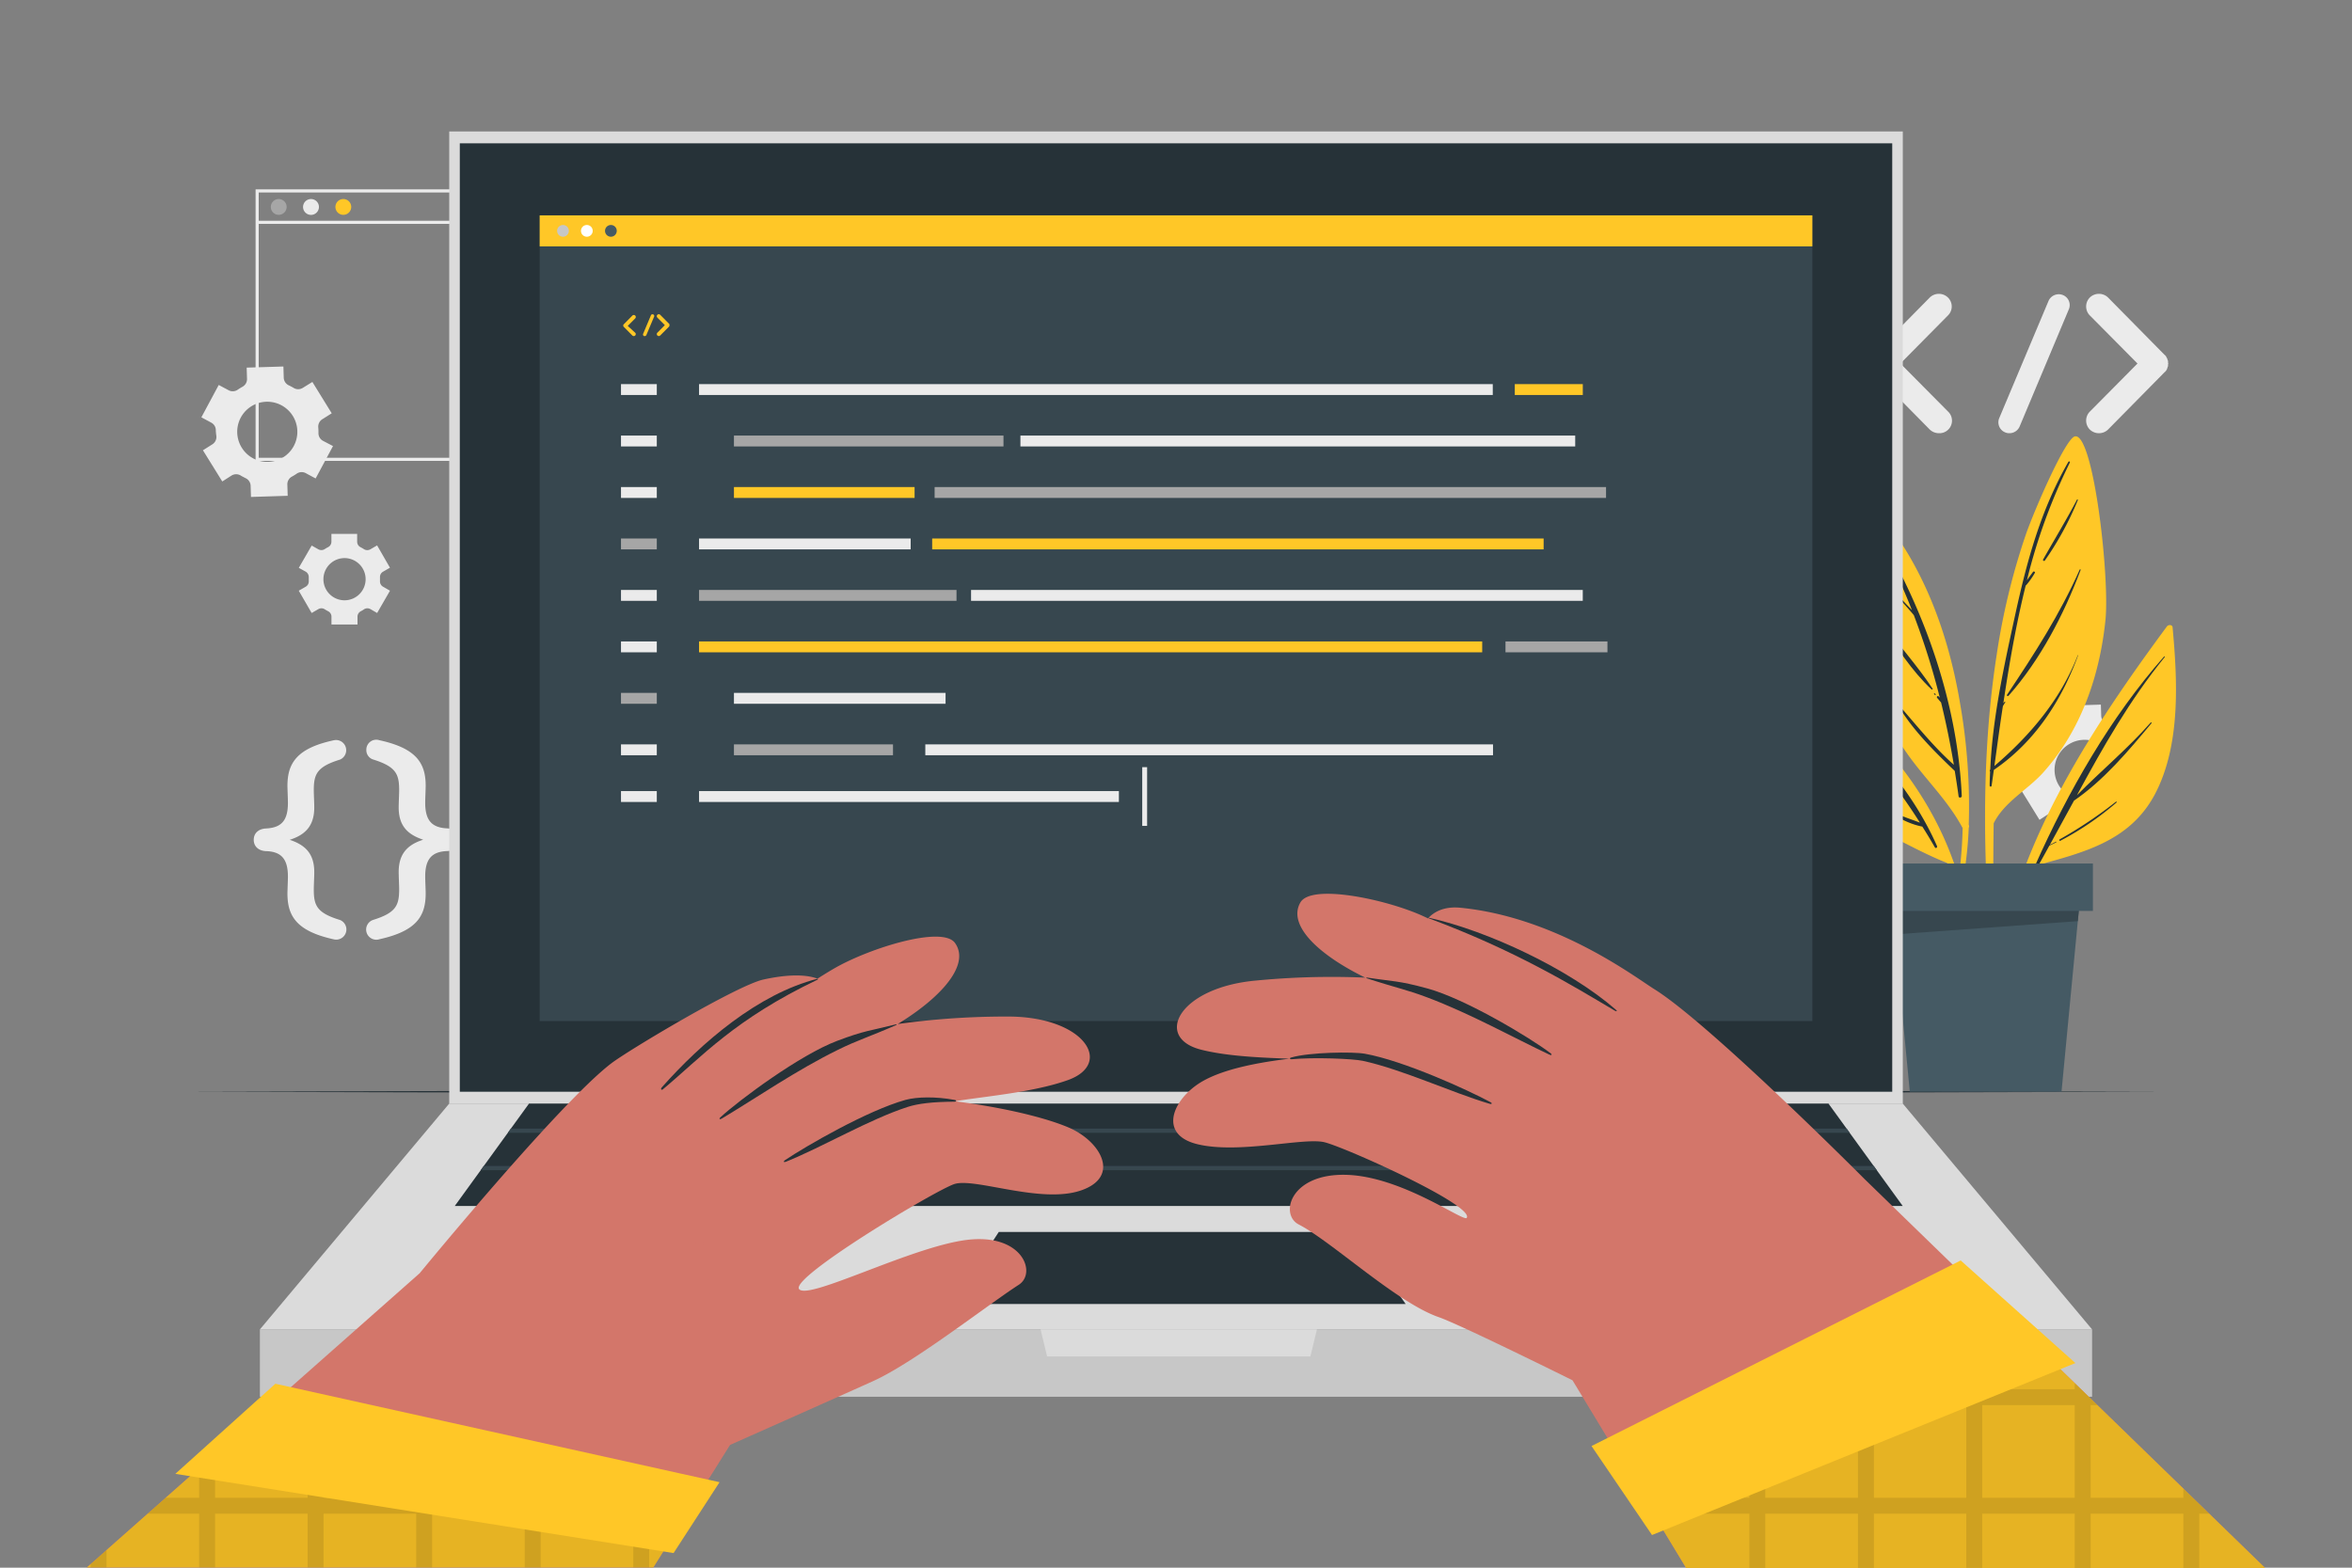 <svg xmlns="http://www.w3.org/2000/svg" viewBox="0 0 750 500"><rect x="0" y="0" width="750" height="500" fill="#808080" stroke="none"/><g id="freepik--background-complete--inject-72"><path d="M208.14,147H81.5V60.39H208.14ZM82.5,146H207.14V61.39H82.5Z" style="fill:#ebebeb"></path><path d="M91.4,66a2.52,2.52,0,1,1-2.52-2.52A2.52,2.52,0,0,1,91.4,66Z" style="fill:#a6a6a6"></path><path d="M101.7,66a2.53,2.53,0,1,1-2.52-2.52A2.52,2.52,0,0,1,101.7,66Z" style="fill:#ebebeb"></path><path d="M112,66a2.52,2.52,0,1,1-2.52-2.52A2.52,2.52,0,0,1,112,66Z" style="fill:#FFC727"></path><rect x="82" y="70.41" width="125.64" height="1" style="fill:#ebebeb"></rect><path d="M73.84,151.67a2.79,2.79,0,0,1,2.93,0q.36.23.75.42c.25.14.51.27.77.4a2.78,2.78,0,0,1,1.63,2.41l.11,3.6,11.71-.37-.11-3.59A2.79,2.79,0,0,1,93.1,152a15.21,15.21,0,0,0,1.49-.91,2.76,2.76,0,0,1,2.9-.19l3.16,1.7,5.54-10.33L103,140.6a2.76,2.76,0,0,1-1.45-2.52,17,17,0,0,0-.06-1.75,2.78,2.78,0,0,1,1.29-2.62l3-1.89-6.17-10-3.07,1.9a2.77,2.77,0,0,1-2.91,0q-.36-.22-.75-.42c-.25-.14-.51-.27-.77-.39a2.79,2.79,0,0,1-1.63-2.43l-.11-3.59-11.71.36.11,3.58a2.78,2.78,0,0,1-1.46,2.53c-.51.28-1,.59-1.49.92a2.78,2.78,0,0,1-2.91.19l-3.16-1.69-5.54,10.32,3.16,1.7a2.75,2.75,0,0,1,1.45,2.53A17.06,17.06,0,0,0,69,139.1a2.8,2.8,0,0,1-1.29,2.62l-3,1.89,6.17,9.95Zm2.94-18.49a9.59,9.59,0,1,1,3.93,13A9.61,9.61,0,0,1,76.78,133.18Z" style="fill:#ebebeb"></path><path d="M653.36,259.52a2.77,2.77,0,0,1,2.92,0l.75.43.78.39a2.78,2.78,0,0,1,1.63,2.41l.11,3.6,11.71-.37-.11-3.59a2.77,2.77,0,0,1,1.47-2.52,17.37,17.37,0,0,0,1.48-.92,2.8,2.8,0,0,1,2.91-.19l3.16,1.7,5.54-10.33-3.16-1.69a2.77,2.77,0,0,1-1.45-2.53,16.86,16.86,0,0,0-.06-1.74,2.8,2.8,0,0,1,1.29-2.63l3-1.89-6.17-10-3.07,1.91a2.77,2.77,0,0,1-2.91,0l-.75-.42c-.25-.14-.51-.27-.77-.39a2.77,2.77,0,0,1-1.63-2.42l-.11-3.6-11.71.36.11,3.59a2.76,2.76,0,0,1-1.46,2.52,14.28,14.28,0,0,0-1.49.93,2.78,2.78,0,0,1-2.91.18l-3.16-1.69L643.81,241l3.16,1.69a2.79,2.79,0,0,1,1.45,2.53,17.06,17.06,0,0,0,.06,1.75,2.79,2.79,0,0,1-1.3,2.62l-3,1.89,6.17,10ZM656.3,241a9.59,9.59,0,1,1,3.92,13A9.59,9.59,0,0,1,656.3,241Z" style="fill:#ebebeb"></path><path d="M97.46,182.31a2,2,0,0,1,1,1.82c0,.2,0,.4,0,.6s0,.41,0,.61a1.93,1.93,0,0,1-1,1.8l-2.19,1.26,4.11,7.11,2.18-1.26a1.93,1.93,0,0,1,2,.08c.34.22.7.42,1.06.61a1.94,1.94,0,0,1,1.08,1.73v2.51H114v-2.51a1.94,1.94,0,0,1,1.08-1.73c.36-.19.71-.39,1-.61a1.94,1.94,0,0,1,2-.08l2.18,1.26,4.1-7.11-2.19-1.26a1.94,1.94,0,0,1-1-1.81c0-.2,0-.4,0-.6s0-.4,0-.6a1.94,1.94,0,0,1,1-1.81l2.18-1.26-4.1-7.11-2.17,1.26a2,2,0,0,1-2.05-.07,11.27,11.27,0,0,0-1.06-.62,1.93,1.93,0,0,1-1.08-1.73v-2.51h-8.21v2.51a1.93,1.93,0,0,1-1.08,1.73,10.13,10.13,0,0,0-1.06.62,2,2,0,0,1-2,.07L99.39,174l-4.11,7.11ZM109.85,178a6.73,6.73,0,1,1-6.72,6.73A6.74,6.74,0,0,1,109.85,178Z" style="fill:#ebebeb"></path><path d="M91.66,285c0-1.13.15-4.14.15-5.42,0-5.49-2-8-7.07-8.12-2.4-.15-3.83-1.58-3.83-3.61s1.43-3.46,3.83-3.61c5.12-.23,7.07-2.64,7.07-8.2,0-1.28-.15-4.29-.15-5.42,0-7.29,3.09-12,14.75-14.51a3.25,3.25,0,0,1,2,6.16c-7.3,2.26-8.35,4.59-8.35,9.71,0,1.5.15,4,.15,5.56,0,5.87-2.86,8.73-7.83,10.31,5,1.65,7.83,4.44,7.83,10.3,0,1.58-.15,4.06-.15,5.57,0,5.11,1,7.45,8.35,9.7a3.25,3.25,0,0,1-2,6.17C94.75,297,91.66,292.34,91.66,285Z" style="fill:#ebebeb"></path><path d="M135.74,250.59c0,1.13-.15,4.14-.15,5.42,0,5.56,2,8,7.15,8.2,2.33.15,3.76,1.58,3.76,3.61s-1.43,3.46-3.76,3.61c-5.12.15-7.15,2.63-7.15,8.12,0,1.28.15,4.29.15,5.42,0,7.37-3.08,12-14.74,14.59a3.24,3.24,0,0,1-2-6.17c7.22-2.25,8.28-4.59,8.28-9.7,0-1.51-.15-4-.15-5.57,0-5.86,2.85-8.72,7.82-10.3-5-1.66-7.82-4.44-7.82-10.31,0-1.58.15-4.06.15-5.56,0-5.12-1.06-7.45-8.28-9.71a3.11,3.11,0,0,1-2.18-3.08,3.16,3.16,0,0,1,4.14-3.08C132.66,238.63,135.74,243.3,135.74,250.59Z" style="fill:#ebebeb"></path><path d="M621.19,131.26a4,4,0,0,1-2.81,6.91,4.27,4.27,0,0,1-3-1.15l-18-18.26c-.2-.06-.26-.19-.32-.38a.84.84,0,0,0-.2-.13,2.11,2.11,0,0,1-.19-.51.34.34,0,0,1-.19-.26c-.06-.13-.06-.32-.13-.38s-.13-.26-.13-.32v-.45c0-.13-.06-.19-.06-.39s.06-.25.06-.32v-.44c0-.13.13-.2.13-.26s.07-.32.13-.51.06-.07.06-.13.2-.45.32-.58a.13.13,0,0,1,.13-.13,1.19,1.19,0,0,1,.39-.44l18-18.26a4.17,4.17,0,0,1,5.76,0,4,4,0,0,1,0,5.76L606,115.94Z" style="fill:#ebebeb"></path><path d="M637.53,133.31,653.22,96a3.55,3.55,0,0,1,4.68-1.86,3.45,3.45,0,0,1,1.79,4.55L644,136.06a3.54,3.54,0,0,1-3.27,2.11,3.1,3.1,0,0,1-1.28-.25A3.46,3.46,0,0,1,637.53,133.31Z" style="fill:#ebebeb"></path><path d="M690.7,118.25a.06.06,0,0,1-.06.06,3.18,3.18,0,0,1-.45.45l-18,18.26a4.19,4.19,0,0,1-5.77,0,4.06,4.06,0,0,1,0-5.76l15.18-15.32-15.18-15.31a4.06,4.06,0,0,1,0-5.76,4.18,4.18,0,0,1,5.77,0l18,18.26a3.15,3.15,0,0,1,.45.44c.06,0,.06.13.06.13a5.27,5.27,0,0,1,.32.58c0,.06.07.06.07.13a2.52,2.52,0,0,0,.19.57c0,.07.06.07.06.2v.44c0,.07.07.26.07.32s-.07.26-.07.32v.52c0,.06-.06.06-.06.13a4.11,4.11,0,0,0-.19.57c0,.07-.07.07-.07.19S690.83,118,690.7,118.25Z" style="fill:#ebebeb"></path></g><g id="freepik--Floor--inject-72"><path d="M59.52,348.2c202.12-.62,428.84-.62,631,0-202.12.61-428.84.61-631,0Z" style="fill:#263238"></path></g><g id="freepik--Plant--inject-72"><path d="M691,199.77c-23.36,31.64-47.72,68.35-53.65,108-.07.6.89.8,1,.2a235.06,235.06,0,0,1,10.33-31.76c15.36-4.23,30.43-7.7,38.5-22.94,8.22-15.67,7.18-36.1,5.61-53.17C692.74,199.21,691.5,199.16,691,199.77Z" style="fill:#FFC727"></path><path d="M649,275.93c10.5-23.55,24-47.19,41.09-66.55.11-.13.29.05.19.18-11.21,13.79-19.73,28.81-28,44.09,7.73-7.85,16.21-14.88,23.54-23.21.14-.16.37.08.23.24-7.27,8.73-15.22,18.21-24.69,24.67q-3.82,7-7.71,14.1c.64-.36,1.29-.67,1.95-1,.11-.05.21.12.1.18-.72.36-1.44.75-2.19,1.06-1.23,2.23-2.44,4.46-3.71,6.68C649.44,276.86,648.75,276.43,649,275.93Z" style="fill:#263238"></path><path d="M656.78,267.71a137.12,137.12,0,0,0,17.93-12c.15-.12.37.09.22.22A94.19,94.19,0,0,1,657,268.15C656.75,268.3,656.49,267.88,656.78,267.71Z" style="fill:#263238"></path><path d="M634.68,301.89c.05.48.86.48.85,0,.13-13.06,0-26.18.21-39.31,3.35-6.75,10.53-10.49,15.53-15.9a70.15,70.15,0,0,0,9.32-13c6.17-11,9.52-23.48,10.8-36,1.38-14-3.92-60.08-9.81-58.48-3.05.83-12.94,23.67-15.56,31.22a217,217,0,0,0-9.3,38.28C631.94,239.39,632.34,271,634.68,301.89Z" style="fill:#FFC727"></path><path d="M634.59,245.54l.06-.06c.71-16.53,4.44-33.22,7.92-49.25,3.76-17.27,8.15-33.54,17-48.94a.26.26,0,0,1,.45.26,181.49,181.49,0,0,0-13.69,37.56c.6-.93,1.32-1.81,1.94-2.69.24-.35.82,0,.58.33a24.77,24.77,0,0,1-2.78,3.92.23.23,0,0,1-.12.06c-3.06,12.34-5.25,25-7.13,37.57.14-.16.27-.34.41-.49a.13.13,0,0,1,.2.15c-.24.42-.5.83-.75,1.25-1,6.39-1.83,12.77-2.71,19.1,11.38-9.73,21.11-21.2,26.59-35.33a.06.06,0,0,1,.11,0c-5.37,14.65-13.84,27.68-26.88,36.58l-.72,5.1c-.05.35-.61.26-.61-.08,0-1.51.08-3,.14-4.53A.34.34,0,0,1,634.59,245.54Z" style="fill:#263238"></path><path d="M640,221.58c8.7-13,16.82-25.59,23.19-39.94.07-.16.35,0,.28.12-5.36,14.26-12.87,28.71-23,40.16C640.18,222.15,639.77,221.85,640,221.58Z" style="fill:#263238"></path><path d="M651.51,178.43c3.6-6.37,7.4-12.58,10.8-19.08.09-.18.34,0,.26.15a99,99,0,0,1-10.5,19.26C651.83,179.09,651.3,178.8,651.51,178.43Z" style="fill:#263238"></path><path d="M650.1,181.21a.06.06,0,0,1,0,.11A.06.06,0,0,1,650.1,181.21Z" style="fill:#263238"></path><path d="M625.84,264.11a133.09,133.09,0,0,1-3.05,25.74c.13.93.26,1.86.4,2.82a122.69,122.69,0,0,0,4.6-28.69.88.88,0,0,0,0-.89v0A190.7,190.7,0,0,0,625,224.19c-4.05-24-12.89-47.05-29.63-65.05a1.2,1.2,0,0,0-1.85.38c-6.76,17.18-4.4,37.69,1.36,54.83a100.42,100.42,0,0,0,13.27,26C613.85,248.46,621.17,255.29,625.84,264.11Z" style="fill:#FFC727"></path><path d="M597.3,167.18c15.87,25.76,26.91,56.29,28.26,86.72,0,.54-.88.68-1,.13-.37-2.74-.79-5.45-1.23-8.14h0c-6.56-6.29-13.3-12.93-18-20.78-.09-.14.11-.3.22-.18,5.71,6.53,11,13.22,17.49,19q-1.69-10.1-4.07-19.87c-.43-.49-.84-1-1.26-1.48-.27-.32.18-.79.47-.47l.38.42a231.14,231.14,0,0,0-8.29-26.34c-4-4.82-8.56-9-11.5-14.79a.12.12,0,0,1,.21-.12,121.6,121.6,0,0,0,7.34,9.74c1.07,1.23,2.24,2.38,3.35,3.57a204.42,204.42,0,0,0-13-27.08A.35.35,0,0,1,597.3,167.18Z" style="fill:#263238"></path><path d="M600.51,199c5.13,6.91,11,13.49,15.74,20.63.14.2-.16.41-.33.25-6.13-5.74-11.31-13.59-15.76-20.67C600,198.93,600.36,198.75,600.51,199Z" style="fill:#263238"></path><path d="M617,221.18l.22.22c.15.15-.09.38-.24.23l-.22-.22C616.58,221.26,616.82,221,617,221.18Z" style="fill:#263238"></path><path d="M572.44,216.69c1.27,13.25,8.24,29.08,16.74,39.29a41.76,41.76,0,0,0,13.58,10.6c5.88,2.91,12,6.26,18.13,8.65A118.94,118.94,0,0,1,627.3,298c.2-.66.39-1.35.59-2-3.91-33.54-25.61-62.22-53.38-80.63A1.35,1.35,0,0,0,572.44,216.69Z" style="fill:#FFC727"></path><path d="M582,226.61c-.2-.18.07-.53.28-.37,14.72,10.9,28,26.8,35.39,43.61.2.46-.43.86-.69.4-1.29-2.26-2.61-4.46-4-6.62h0c-6.34-1.19-12.34-5.65-17-9.89-.13-.11.06-.3.18-.19a39.19,39.19,0,0,0,8,5.64c2.59,1.31,5.37,2.14,8.06,3.19-2.35-3.73-4.8-7.31-7.35-10.78-6.83-2.32-13.32-6.51-19-10.7-.18-.13,0-.43.18-.31a188.32,188.32,0,0,0,17.7,9.46,157.46,157.46,0,0,0-12.5-14.57c-2.15-1.14-4.34-2.28-6.43-3.5-.17-.1,0-.39.14-.32a22.74,22.74,0,0,1,4.93,2.42C587.38,231.55,584.79,229.05,582,226.61Z" style="fill:#263238"></path><path d="M582.62,238.19a8,8,0,0,1,1.07.76c.1.09,0,.22-.14.18a9.33,9.33,0,0,1-1.11-.63C582.25,238.37,582.43,238.07,582.62,238.19Z" style="fill:#263238"></path><polygon points="603.06 286.1 663.3 286.1 657.37 348.19 608.99 348.19 603.06 286.1" style="fill:#455a64"></polygon><polygon points="604.2 298.02 603.06 286.1 663.3 286.1 662.57 293.79 604.2 298.02" style="fill:#37474f"></polygon><rect x="598.99" y="275.41" width="68.39" height="15.12" style="fill:#455a64"></rect></g><g id="freepik--Device--inject-72"><rect x="143.25" y="41.93" width="463.51" height="310.05" style="fill:#dbdbdb"></rect><rect x="146.62" y="45.71" width="456.77" height="302.49" style="fill:#263238"></rect><rect x="82.88" y="424" width="584.24" height="21.48" style="fill:#c7c7c7"></rect><polygon points="82.88 424 143.25 351.98 606.75 351.98 667.12 424 82.88 424" style="fill:#dbdbdb"></polygon><polygon points="606.73 384.63 145.02 384.63 168.69 351.98 583.06 351.98 606.73 384.63" style="fill:#263238"></polygon><polygon points="598.46 373.22 153.29 373.22 154.25 371.89 597.5 371.89 598.46 373.22" style="fill:#37474f"></polygon><polygon points="589.81 361.3 161.94 361.3 162.9 359.96 588.85 359.96 589.81 361.3" style="fill:#37474f"></polygon><polygon points="303.53 415.9 318.49 392.92 432.22 392.92 448.23 415.9 303.53 415.9" style="fill:#263238"></polygon><polygon points="417.85 432.63 333.9 432.63 331.82 424 419.94 424 417.85 432.63" style="fill:#dbdbdb"></polygon><rect x="172.09" y="68.69" width="405.83" height="256.96" style="fill:#37474f"></rect><rect x="172.09" y="68.69" width="405.83" height="9.89" style="fill:#FFC727"></rect><path d="M181.39,73.63a1.87,1.87,0,1,1-1.87-1.87A1.86,1.86,0,0,1,181.39,73.63Z" style="fill:#c7c7c7"></path><path d="M189,73.63a1.87,1.87,0,1,1-1.87-1.87A1.86,1.86,0,0,1,189,73.63Z" style="fill:#fff"></path><path d="M196.67,73.63a1.87,1.87,0,1,1-1.87-1.87A1.86,1.86,0,0,1,196.67,73.63Z" style="fill:#455a64"></path><rect x="198.02" y="122.51" width="11.42" height="3.47" style="fill:#ebebeb"></rect><rect x="222.91" y="122.51" width="253.1" height="3.47" style="fill:#ebebeb"></rect><rect x="483.03" y="122.51" width="21.69" height="3.47" style="fill:#FFC727"></rect><rect x="198.02" y="138.92" width="11.42" height="3.47" style="fill:#ebebeb"></rect><rect x="234.04" y="138.92" width="85.95" height="3.47" style="fill:#a6a6a6"></rect><rect x="480.07" y="204.58" width="32.51" height="3.47" style="fill:#a6a6a6"></rect><rect x="222.91" y="188.16" width="82.1" height="3.47" style="fill:#a6a6a6"></rect><rect x="234.04" y="155.34" width="57.6" height="3.47" style="fill:#FFC727"></rect><rect x="298.03" y="155.34" width="214.1" height="3.47" style="fill:#a6a6a6"></rect><rect x="222.91" y="204.58" width="249.73" height="3.47" style="fill:#FFC727"></rect><rect x="325.39" y="138.92" width="176.91" height="3.47" style="fill:#ebebeb"></rect><rect x="198.02" y="155.34" width="11.42" height="3.47" style="fill:#ebebeb"></rect><rect x="198.02" y="171.75" width="11.42" height="3.47" style="fill:#a6a6a6"></rect><rect x="222.91" y="171.75" width="67.48" height="3.47" style="fill:#ebebeb"></rect><rect x="234.04" y="220.99" width="67.48" height="3.47" style="fill:#ebebeb"></rect><rect x="295.06" y="237.41" width="181.03" height="3.47" style="fill:#ebebeb"></rect><rect x="234.04" y="237.41" width="50.72" height="3.47" style="fill:#a6a6a6"></rect><rect x="309.65" y="188.16" width="195.06" height="3.47" style="fill:#ebebeb"></rect><rect x="297.25" y="171.75" width="194.98" height="3.47" style="fill:#FFC727"></rect><rect x="198.02" y="188.16" width="11.42" height="3.47" style="fill:#ebebeb"></rect><rect x="198.02" y="204.58" width="11.42" height="3.47" style="fill:#ebebeb"></rect><rect x="198.02" y="220.99" width="11.42" height="3.47" style="fill:#a6a6a6"></rect><rect x="198.02" y="237.41" width="11.42" height="3.47" style="fill:#ebebeb"></rect><rect x="198.02" y="252.31" width="11.42" height="3.47" style="fill:#ebebeb"></rect><rect x="222.91" y="252.31" width="133.88" height="3.47" style="fill:#ebebeb"></rect><path d="M202.54,106.11a.63.63,0,0,1-.44,1.08.67.67,0,0,1-.46-.18l-2.83-2.86s0,0-.05-.06a.07.07,0,0,0,0,0,.26.26,0,0,1,0-.08.05.05,0,0,1,0,0s0,0,0-.06,0,0,0,0v-.07s0,0,0-.06,0,0,0,0v-.07s0,0,0,0,0-.05,0-.08,0,0,0,0a.73.73,0,0,1,0-.09,0,0,0,0,1,0,0,.19.19,0,0,1,.06-.07l2.83-2.86a.65.65,0,0,1,.9,0,.63.63,0,0,1,0,.9l-2.38,2.4Z" style="fill:#FFC727"></path><path d="M205.1,106.43l2.46-5.86a.55.55,0,0,1,.73-.29.54.54,0,0,1,.29.71l-2.47,5.87a.55.55,0,0,1-.51.33.48.48,0,0,1-.2,0A.54.54,0,0,1,205.1,106.43Z" style="fill:#FFC727"></path><path d="M213.44,104.06h0l-.07.08L210.53,107a.65.65,0,0,1-.9,0,.63.63,0,0,1,0-.9L212,103.7l-2.38-2.4a.63.63,0,0,1,0-.9.65.65,0,0,1,.9,0l2.83,2.86.07.07s0,0,0,0a.9.9,0,0,1,.05.09s0,0,0,0a.47.47,0,0,0,0,.09s0,0,0,0v.07s0,0,0,0,0,0,0,0v.08s0,0,0,0a.92.92,0,0,0,0,.09s0,0,0,0Z" style="fill:#FFC727"></path><rect x="364.23" y="244.68" width="1.56" height="18.73" style="fill:#ebebeb"></rect></g><g id="freepik--Character--inject-72"><path d="M232.79,460.85s39.37-17.5,45.85-20.46c13-5.93,36.28-24.2,46.24-30.63,5.82-3.76,1.17-16.47-16.53-14.31s-50.7,19.4-53.54,15.69,43-31.25,49.43-33.47,27.66,6.42,40.49,2,6.14-15.82-4.08-20.11c-13.54-5.69-39.33-9.32-48.82-9.32s-38.69,21.24-38.69,21.24,39.38-15.49,44.25-18.36,28.31-3.32,43.13-8.63,5.14-20.49-19.64-20.27A249.09,249.09,0,0,0,277.42,328c-7,1.06-49.28,29.06-49.28,29.06s8.19-1.77,11.51-2.88,36.3-21.89,40.88-24.31c17.29-9.15,29.52-21.39,24-29.11-4-5.61-27.08,1.56-38.32,8-14.94,8.55-57.29,39.9-57.29,39.9L262,312.83s-4.29-3.56-18.55-.42c-8.43,1.86-43,22.52-48.49,26.71-16.6,12.65-61.24,67.09-61.24,67.09l36.51,46.85Z" style="fill:#d3766a"></path><path d="M211.4,347.41c12.52-10.46,22.73-22.25,49.38-35,.09,0,0-.27-.1-.25-19,4.86-36.93,20.31-49.69,34.69C210.57,347.38,210.9,347.82,211.4,347.41Z" style="fill:#263238"></path><path d="M230.07,356.81c11.09-6.62,23.92-15.51,37.17-22,6.5-3.19,9.3-3.84,18.61-7.91.09,0,0-.24-.08-.22-8.43,2.14-9.82,1.89-18.87,5.31-11.78,4.45-31.11,18.77-37.21,24.39C229.21,356.82,229.48,357.15,230.07,356.81Z" style="fill:#263238"></path><path d="M250.56,370.55c12-4.84,26.57-13.53,38.95-17.53,3.1-1,7.84-1.64,14.93-1.64.38,0,.85-.42-.05-.58-6-1.1-11.95-1-15.65,0-12.14,3.39-31.6,14.64-38.48,19.26C249.72,370.44,249.93,370.81,250.56,370.55Z" style="fill:#263238"></path><polygon points="232.79 460.86 208.32 499.92 27.72 499.92 133.68 406.21 224.18 396.22 232.79 460.86" style="fill:#d3766a"></polygon><polygon points="208.32 499.92 214.79 489.58 79.66 453.98 27.72 499.92 208.32 499.92" style="fill:#FFC727"></polygon><polygon points="208.32 499.92 214.79 489.58 79.66 453.98 27.72 499.92 208.32 499.92" style="opacity:0.1"></polygon><polygon points="28.89 498.88 33.97 494.38 33.97 499.91 28.89 499.91 28.89 498.88" style="opacity:0.1"></polygon><polygon points="207.01 487.53 207.01 499.91 201.93 499.91 201.93 486.19 207.01 487.53" style="opacity:0.1"></polygon><polygon points="172.4 478.41 188.94 482.77 172.4 482.77 172.4 499.91 167.32 499.91 167.32 482.77 137.79 482.77 137.79 499.91 132.71 499.91 132.71 482.77 103.18 482.77 103.18 499.91 98.1 499.91 98.1 482.77 68.58 482.77 68.58 499.91 63.5 499.91 63.5 482.77 47.1 482.77 52.85 477.69 63.5 477.69 63.5 468.27 68.58 463.78 68.58 477.69 98.1 477.69 98.1 458.84 103.18 460.18 103.18 477.69 132.71 477.69 132.71 467.96 137.79 469.29 137.79 477.69 167.32 477.69 167.32 477.07 169.66 477.69 172.4 477.69 172.4 478.41" style="opacity:0.1"></polygon><polygon points="55.91 470.07 214.79 495.34 229.45 472.73 87.81 441.33 55.91 470.07" style="fill:#FFC727"></polygon><path d="M501.44,440.23s-35.88-17.8-42.61-20.12c-13.48-4.66-34.16-24.14-44.7-29.58-6.15-3.18-2.74-16.28,15.09-15.83s37.61,15.2,38.49,13.72c2.41-4-38.79-22.53-45.39-24.12s-27.22,3.82-40.42.65-7.63-15.15,2.13-20.41c12.93-7,38.56-7.82,48-8.74s40.55,17.43,40.55,17.43-40.68-11.63-45.81-14-28.5-.58-43.76-4.44-7.08-19.9,17.6-22.06a249.35,249.35,0,0,1,43.63-.38c7.11.38,51.84,24.19,51.84,24.19s-8.32-1-11.73-1.76-38.24-18.3-43-20.27C423.24,307,409.9,296,414.68,287.81c3.48-6,27.1-1.05,38.9,4.27,15.7,7.08,60.86,34.21,60.86,34.21l-60.15-31.9s2.77-5.71,11.36-4.88c30.69,3,55.91,22.26,61.78,25.91,17.74,11,67.41,60.9,67.41,60.9L563.78,424Z" style="fill:#d3766a"></path><path d="M515,322.39c-13.89-8.24-31.7-19.19-59.42-29.52-.09,0-.06-.2,0-.18,18.93,4.21,44.78,16.38,59.66,29.33C515.77,322.41,515.57,322.71,515,322.39Z" style="fill:#263238"></path><path d="M494.14,336.4c-11.67-5.51-25.3-13.13-39.11-18.32-6.78-2.55-9.62-2.93-19.28-6.09-.1,0-.05-.24.06-.22,8.6,1.32,9.95.93,19.29,3.47,12.15,3.3,32.77,15.69,39.38,20.7C495,336.33,494.76,336.69,494.14,336.4Z" style="fill:#263238"></path><path d="M475.06,352.06c-12.38-3.68-27.74-10.93-40.45-13.71-3.18-.7-15.75-1.19-22.81-.51-.38,0-.88-.33,0-.58,5.9-1.68,19.6-1.86,23.38-1.19,12.4,2.21,32.86,11.54,40.15,15.48C475.9,351.86,475.72,352.25,475.06,352.06Z" style="fill:#263238"></path><polygon points="722.28 500.08 594.84 376.32 514.69 379.82 501.44 440.23 537.67 500.08 722.28 500.08" style="fill:#d3766a"></polygon><polygon points="537.67 500.08 516.05 464.37 627.33 407.87 722.28 500.08 537.67 500.08" style="fill:#FFC727"></polygon><polygon points="537.67 500.08 516.05 464.37 627.33 407.87 722.28 500.08 537.67 500.08" style="opacity:0.1"></polygon><path d="M633.18,413.55h-17l10-5.08H628l4.16,4Zm30.4,29.53H557.81v.09l-9.83,5H668.81l-2.1-2Zm35.64,34.61H524.11l3.08,5.08H704.45l-3.13-3Zm0,0-3-2.89v25.29h5.08V479.73Zm-35.64-34.61-2-1.9v58.91h5.08v-54ZM628,408.47l-.62-.6L627,408v92.06h5.09V412.51Zm-35.53,17.12v74.5h5.08V423ZM558,443.08h-.17v57h5.08v-59.5ZM523.2,460.74v15.44l.91,1.51,3.08,5.08,1.09,1.81V458.16Z" style="opacity:0.1"></path><polygon points="507.5 461.2 526.79 489.58 661.8 434.74 625.22 402.01 507.5 461.2" style="fill:#FFC727"></polygon></g></svg>